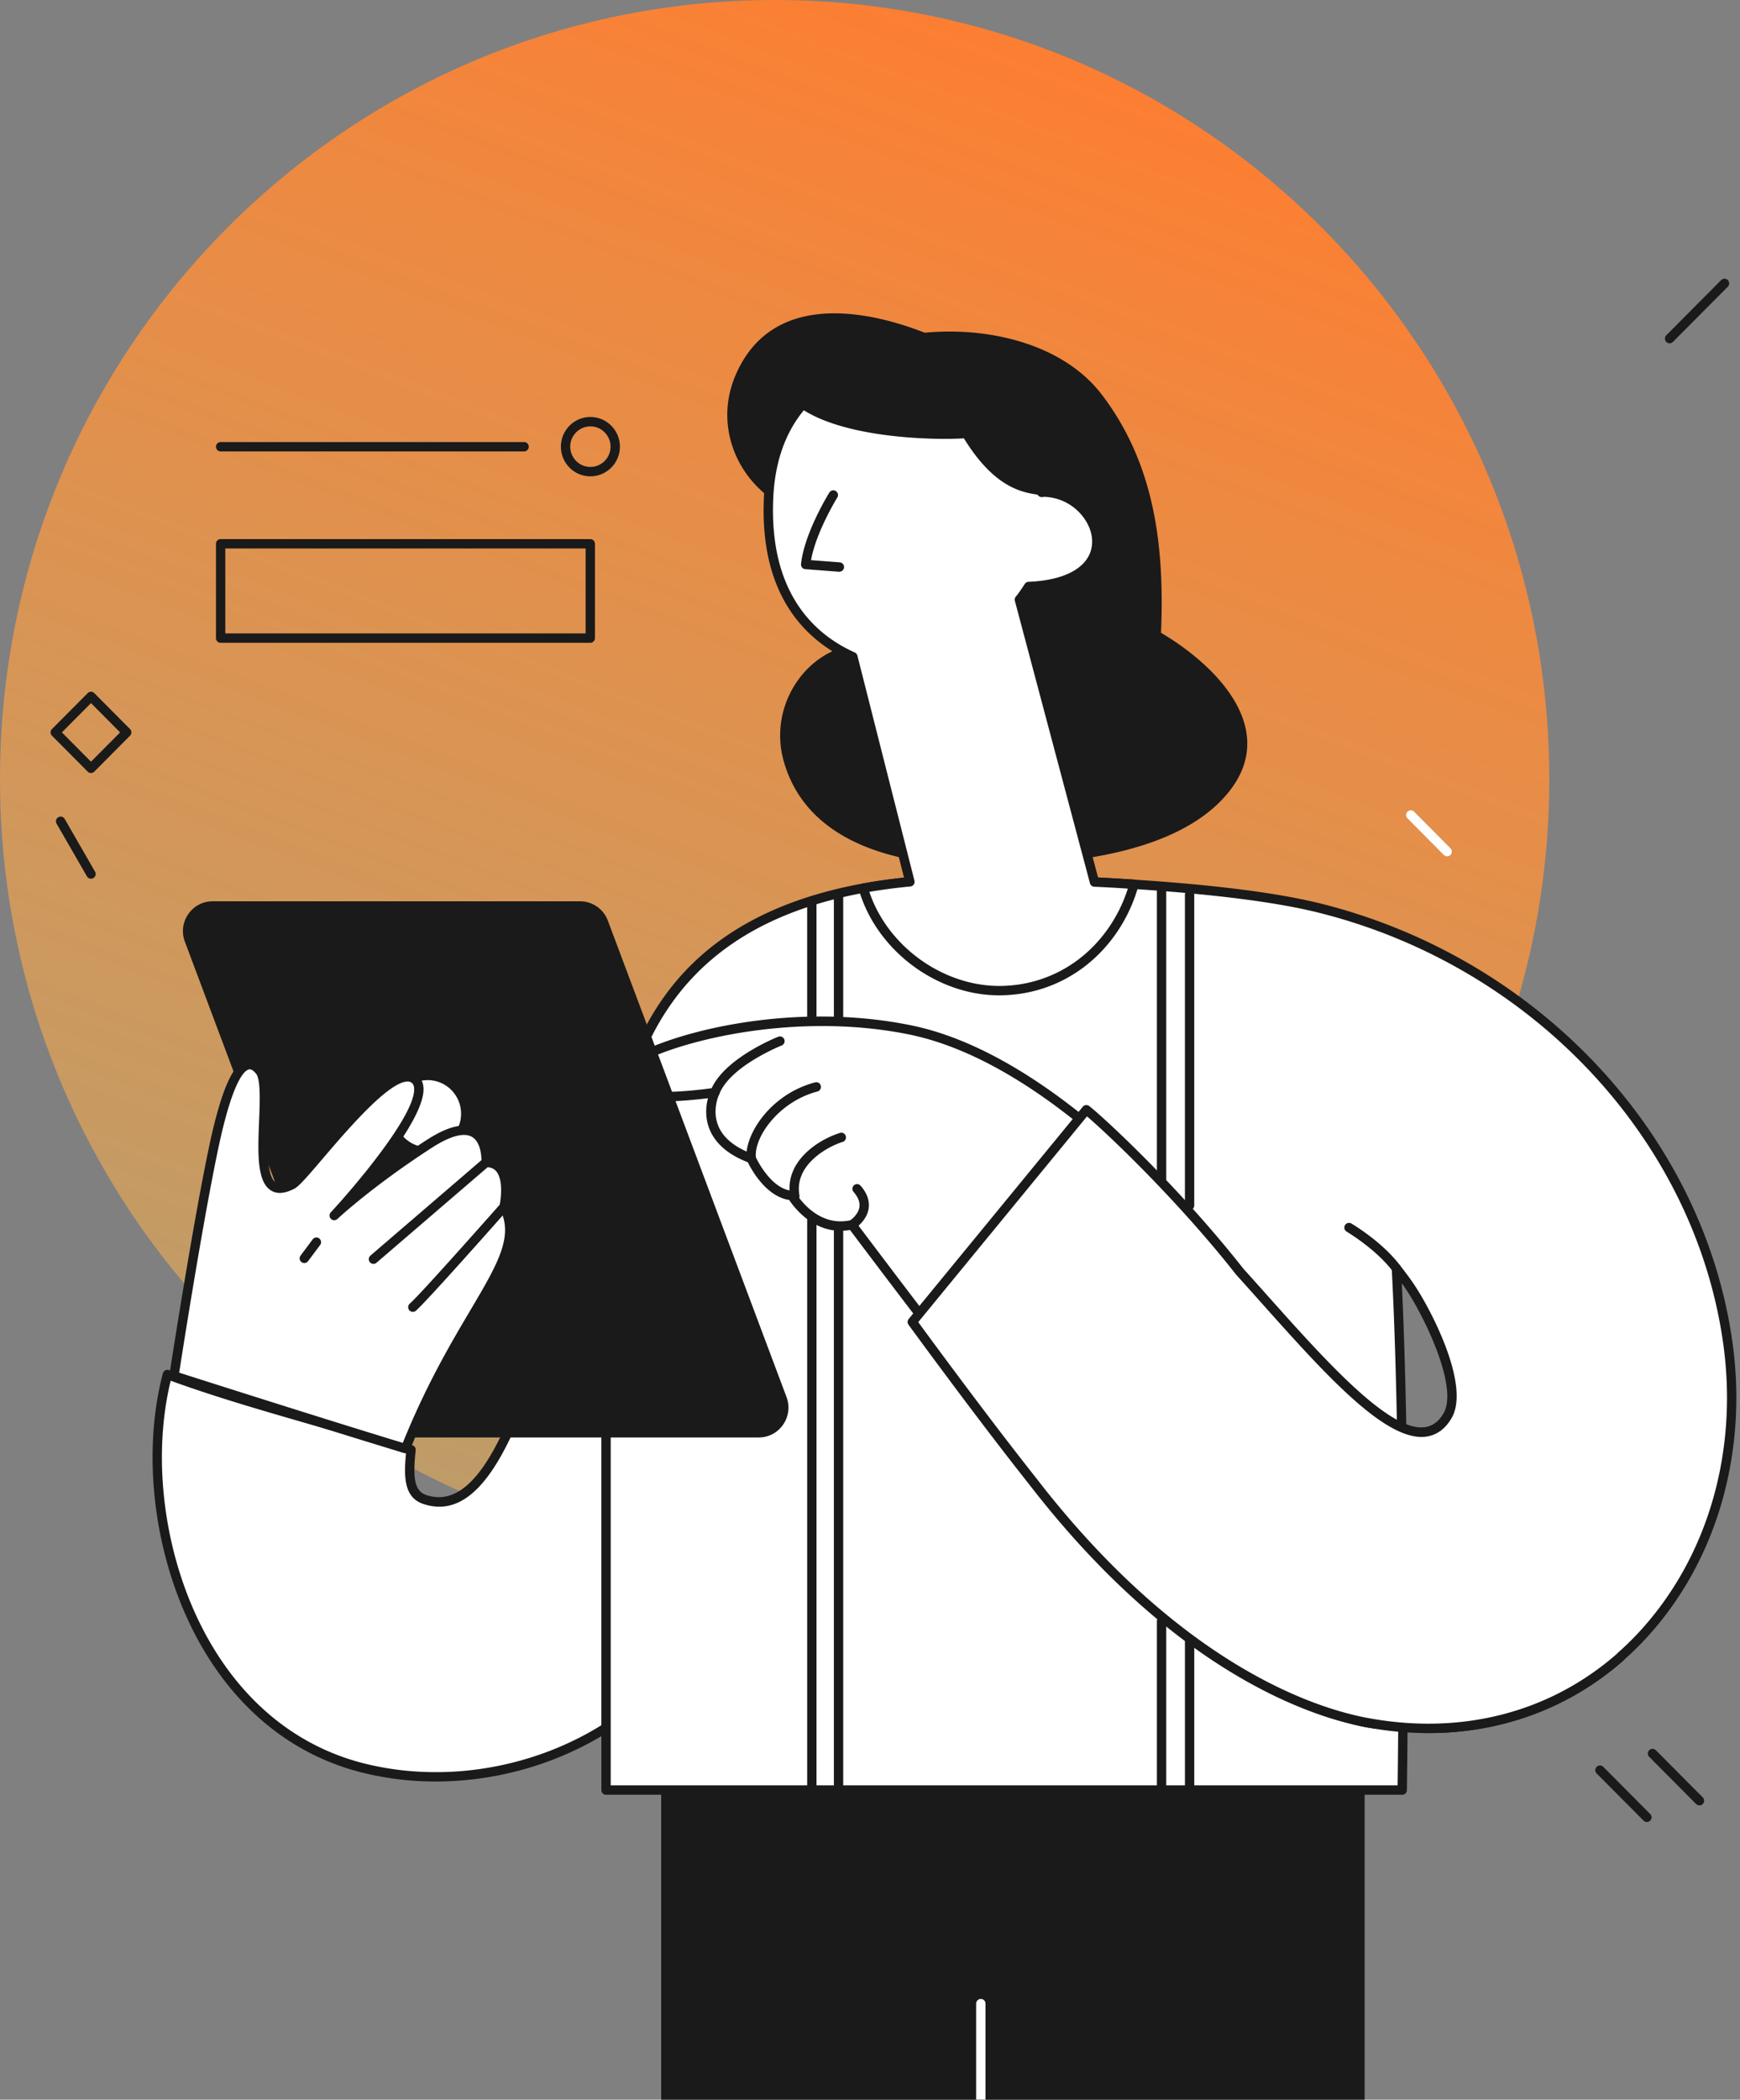 <svg width="447" height="539" viewBox="0 0 447 539" fill="none" xmlns="http://www.w3.org/2000/svg"><rect x="0" y="0" width="447" height="539" fill="#808080" stroke="none"/><path d="M199.003 400c109.906 0 199.003-89.543 199.003-200S308.909 0 199.003 0C89.097 0 0 89.543 0 200s89.097 200 199.003 200z" fill="url(#paint0_linear)"/><path d="M169.859 451.452h180.709V539H169.859v-87.548z" fill="#1A1A1A"/><path d="M105.612 372.158c-.691 6.659-.668 11.391 3.583 12.785 27.639 9.05 34.058-87.732 55.718-86.668 33.522 1.652 26.061 104.611 10.124 127.124-17.725 25.039-52.541 35.718-81.667 28.466-44.25-11.016-59.612-65.634-50.346-101.022.591.213 1.182.431 1.778.644 18.968 6.849 39.145 11.749 58.353 17.882.819.268 1.638.526 2.457.789z" fill="#fff"/><path d="M111.923 457.324c25.209 0 50.262-11.694 64.076-31.21 12.454-17.591 20.188-86.154 6.085-115.365-4.208-8.719-9.975-13.317-17.135-13.67-10.738-.56-17.67 19.859-24.897 41.453-8.203 24.484-16.695 49.792-30.503 45.267-3.237-1.059-3.471-4.71-2.764-11.514a1.21 1.21 0 00-.83-1.277l-2.457-.784c-7.64-2.436-15.558-4.721-23.22-6.928-11.646-3.354-23.688-6.826-35.094-10.943l-1.778-.638a1.199 1.199 0 00-1.566.829c-5.867 22.406-1.783 50.222 10.404 70.865 9.718 16.464 23.832 27.402 40.817 31.63 6.185 1.545 12.532 2.285 18.862 2.285zm52.63-157.842c.095 0 .19 0 .29.005 6.218.309 11.295 4.447 15.09 12.315 13.813 28.617 6.291 95.713-5.885 112.912-16.744 23.649-50.557 35.427-80.402 27.995-16.35-4.071-29.951-14.622-39.335-30.521-11.64-19.724-15.697-46.157-10.465-67.746l.535.191c11.474 4.144 23.56 7.622 35.24 10.993 7.645 2.201 15.546 4.48 23.152 6.905l1.533.493c-.597 6.244-.491 11.441 4.502 13.076 16.126 5.27 24.953-21.202 33.523-46.795 6.558-19.584 13.334-39.823 22.222-39.823z" fill="#1A1A1A"/><path d="M155.673 348.678v110.839H360.21s1.259-82.048-1.505-133.912a93.148 93.148 0 013.11 4.161c4.329 6.194 14.532 25.829 10.058 33.618-1.834 3.209-4.453 4.497-7.629 4.329.702 12.864.413 25.89.825 38.591.412 12.45.786 24.921 1.114 37.371 51.36.537 85.039-47.434 77.617-99.281-7.957-55.677-52.001-98.059-104.743-111.254-12.738-3.192-31.327-5.051-47.754-6.132-17.726-1.181-32.955-1.45-35.657-1.489-12.883-.185-24.117.683-33.885 2.486-71.654 13.149-66.088 75.166-66.088 120.673z" fill="#fff"/><path d="M155.692 460.723h204.536c.658 0 1.193-.526 1.198-1.187.011-.801 1.17-78.649-1.309-130.104.245.336.49.678.735 1.03 4.458 6.385 13.987 25.375 9.997 32.319-1.521 2.66-3.639 3.864-6.525 3.73-.295-.039-.669.106-.914.353-.24.241-.368.577-.345.918.406 7.493.479 15.16.551 22.575.05 5.258.1 10.702.273 15.988.413 12.449.786 24.915 1.115 37.359.016.65.54 1.165 1.187 1.176 22.701.235 43.391-9.022 58.247-26.069 17.057-19.573 24.551-46.761 20.573-74.589-7.606-53.235-50.062-98.35-105.64-112.25-10.838-2.716-26.975-4.788-47.966-6.166-17.681-1.182-32.854-1.45-35.713-1.495-12.627-.179-24.1.661-34.119 2.503-67.921 12.472-67.486 68.026-67.135 112.665.028 3.125.05 6.199.05 9.201v110.839c0 .661.535 1.204 1.204 1.204zm203.355-2.414H156.89V348.674c0-3.007-.023-6.087-.051-9.223-.345-43.738-.774-98.166 65.163-110.274 9.863-1.82 21.163-2.649 33.651-2.464 2.853.045 17.965.314 35.596 1.49 20.851 1.366 36.844 3.416 47.543 6.098 54.642 13.671 96.378 57.979 103.845 110.257 3.884 27.128-3.405 53.611-19.999 72.657-14.137 16.218-33.724 25.162-55.26 25.251a6079.197 6079.197 0 00-1.082-36.205c-.172-5.258-.222-10.685-.273-15.932-.066-7.029-.133-14.281-.49-21.421 3.171-.219 5.656-1.871 7.406-4.928 4.914-8.557-5.695-28.584-10.114-34.912a96.36 96.36 0 00-3.154-4.223 1.2 1.2 0 00-2.14.812c2.547 47.86 1.65 122.359 1.516 132.652z" fill="#1A1A1A"/><path d="M351.267 361.998c1.511 15.955.736 32.537 1.249 48.296.351 10.764.685 21.533.98 32.302-.858-.135-1.705-.241-2.574-.403-20.456-3.859-62.409-33.54-82.932-64.33l48.846-49.091c11.284 12.449 23.872 25.822 34.431 33.226z" fill="#fff"/><path d="M353.51 443.779c.29 0 .574-.106.791-.296.268-.236.418-.583.407-.941-.295-10.769-.63-21.538-.975-32.308-.184-5.661-.206-11.558-.223-17.259-.033-10.249-.067-20.85-1.036-31.104a1.24 1.24 0 00-.507-.879c-10.337-7.247-22.557-20.166-34.225-33.052a1.206 1.206 0 00-.859-.392 1.136 1.136 0 00-.874.353l-48.847 49.091a1.21 1.21 0 00-.151 1.523c20.707 31.075 62.728 60.879 83.707 64.839.574.112 1.148.196 1.722.28l.886.134c.062.006.123.011.184.011zm-3.371-81.129c.908 9.979.942 20.323.975 30.33.017 5.724.033 11.637.223 17.333.334 10.282.652 20.569.936 30.857a38.838 38.838 0 01-1.109-.185c-20.222-3.814-61.557-33.5-81.606-62.991l47.259-47.495c11.334 12.488 23.147 24.893 33.322 32.151zM209.361 132.67c-16.667-2.834-27.237-20.335-20.422-36.3 8.771-20.554 31.45-17.664 48.624-10.96 16.455-1.563 35.562 2.884 45.498 15.904 13.78 18.066 16.098 39.392 15.201 61.126 14.61 8.624 31.188 25.52 16.355 42.102-14.076 15.737-44.451 17.714-63.887 17.635-19.336-.084-43.464-5.342-49.432-26.92-3.99-14.415 6.113-29.166 20.066-29.972-1.644-11.268-5.912-22.518-7.617-33.825-1.109.963-2.597 1.512-4.386 1.21z" fill="#1A1A1A"/><path d="M269.242 148.952c-1.71.331-3.421.667-5.132 1.003-1.855.358-3.371 1.753-3.204 3.797.045.543.29 1.075.608 1.573-.513 1.092-.552 2.347.234 3.456 1.019 1.439 3.443 2.066 4.881.817 1.644-1.422 6.364-8.103 5.801-9.654-.485-1.339-1.7-1.283-3.188-.992zm-71.525-27.107c4.843 1.635 40.873.744 50.252.476 7.751 3.539 13.953 5.449 19.581 5.695v-.93c-.101-18.665-14.656-32.85-33.451-33.657-11.356-.498-22.178 3.108-29.059 10.898-3.94 4.447-6.598 10.288-7.323 17.518z" fill="#1A1A1A"/><path d="M197.486 127.171c1.276-23.51 17.229-34.593 36.604-33.742 18.099.79 32.397 15.205 33.512 32.974.312-.022.579-.084.886-.061 14.571.644 22.155 23.157-4.224 24.215-.763 1.159-1.505 2.318-2.391 3.377l19.292 72.5c3.237.146 6.659.353 10.158.582-2.268 8.205-7.071 15.367-13.602 20.301-5.834 4.391-13.028 7-21.063 7-4.965 0-9.874-1.159-14.388-3.208-9.668-4.391-17.558-12.903-20.489-23.096a139.305 139.305 0 0111.975-1.635L219.1 168.606c-12.794-5.729-22.874-18.239-21.614-41.435z" fill="#fff"/><path d="M256.655 255.505c7.957 0 15.491-2.503 21.782-7.241 6.726-5.074 11.708-12.511 14.037-20.939.1-.353.033-.728-.179-1.02a1.19 1.19 0 00-.902-.504 600.79 600.79 0 00-9.306-.543l-18.907-71.049c.63-.807 1.198-1.652 1.739-2.481 16.7-.885 18.026-9.929 18.032-12.707.011-6.362-5.706-13.418-14.254-13.877-1.711-18.067-16.372-32.129-34.565-32.924-21.777-.896-36.649 12.741-37.853 34.884-1.404 25.901 10.944 37.325 21.799 42.354l14.165 55.845c-3.594.37-7.177.879-10.677 1.512a1.219 1.219 0 00-.808.549 1.212 1.212 0 00-.134.969c2.948 10.265 10.855 19.186 21.147 23.862 4.848 2.19 9.852 3.31 14.884 3.31zm33.083-27.396c-2.335 7.33-6.821 13.759-12.739 18.228-5.873 4.419-12.911 6.76-20.344 6.76-4.619 0-9.423-1.07-13.892-3.103-9.227-4.189-16.399-11.995-19.43-21.045 3.46-.594 6.998-1.053 10.531-1.384a1.2 1.2 0 001.053-1.495l-14.655-57.771a1.207 1.207 0 00-.674-.807c-10.286-4.592-22.261-15.305-20.907-40.26 1.142-21.011 14.644-33.595 35.356-32.604 17.363.756 31.277 14.449 32.37 31.848.022.32.167.622.406.835.24.213.558.325.875.297l.362-.04c.123-.011.24-.033.363-.022 7.188.314 12.164 6.3 12.153 11.475-.011 6.059-6.124 9.923-16.344 10.332a1.206 1.206 0 00-.953.543l-.189.286c-.697 1.058-1.354 2.061-2.123 2.979a1.22 1.22 0 00-.24 1.087l19.292 72.494c.133.51.585.868 1.108.891 2.753.112 5.651.28 8.621.476z" fill="#1A1A1A"/><path d="M205.038 104.322c11.172 8.289 35.139 8.681 42.583 8.205 7.707 12.449 14.633 14 19.932 14.56-.1-18.665-14.655-32.85-33.45-33.657-11.362-.504-22.183 3.103-29.065 10.892zm10.594 42.446a1.21 1.21 0 001.198-1.115 1.205 1.205 0 00-1.109-1.294l-7.366-.565c1.27-7.202 6.686-15.989 6.742-16.078a1.211 1.211 0 00-.384-1.663 1.193 1.193 0 00-1.655.386c-.262.42-6.414 10.388-7.278 18.335a1.23 1.23 0 00.268.902c.206.252.507.408.83.431l8.648.666c.045-.005.073-.005.106-.005z" fill="#1A1A1A"/><path d="M316.845 328.746c-8.866-13.328-46.195-56.842-83.022-64.346-36.827-7.505-75.649 6.003-76.145 13.003-.496 7.001 26 3.069 26 3.069s-5.594 11.436 9.339 16.941c0 0 3.985 9.005 10.454 9.504 0 0 5.517 9.783 15.43 7.504 0 0 34.007 45.311 49.103 63.422 27.471-24.742 48.841-49.097 48.841-49.097z" fill="#fff"/><path d="M267.97 379.03c.296 0 .58-.107.803-.308 27.215-24.496 48.735-48.951 48.947-49.192a1.218 1.218 0 00.1-1.473c-7.294-10.965-45.136-56.987-83.779-64.856-32.437-6.602-65.269 2.722-74.535 9.806-1.951 1.49-2.948 2.896-3.048 4.296-.078 1.136.334 2.167 1.203 2.979 4.029 3.763 18.667 2.335 24.217 1.635-.49 1.865-.852 4.816.385 7.919 1.477 3.696 4.786 6.558 9.846 8.518.931 1.898 4.698 8.786 10.621 9.682 1.371 2.061 6.832 9.246 15.63 7.701 4.101 5.454 34.688 46.072 48.685 62.861.206.252.507.404.831.432h.094zm47.331-50.402c-3.666 4.111-23.097 25.654-47.203 47.456-15.279-18.475-47.938-61.966-48.267-62.414a1.196 1.196 0 00-1.226-.448c-8.926 2.044-14.064-6.832-14.12-6.922a1.191 1.191 0 00-.953-.61c-5.667-.443-9.411-8.708-9.445-8.792a1.214 1.214 0 00-.685-.644c-4.659-1.714-7.656-4.178-8.91-7.326-1.622-4.06.217-7.907.234-7.946a1.217 1.217 0 00-.106-1.243 1.224 1.224 0 00-1.148-.482c-7.801 1.159-21.264 1.982-24.184-.75-.34-.314-.473-.628-.44-1.036.017-.236.217-1.109 2.106-2.549 8.71-6.653 41.33-15.736 72.607-9.363 37.012 7.543 73.426 51.046 81.74 63.069z" fill="#1A1A1A"/><path d="M204.193 308.296c.072 0 .145-.006.212-.017a1.206 1.206 0 00.969-1.4c-1.432-8.019 7.534-12.645 11.106-13.748.635-.196.992-.868.791-1.506-.195-.639-.858-1.008-1.499-.796-5.143 1.591-14.438 7.085-12.761 16.476.106.582.613.991 1.182.991zm-11.182-9.685c.056 0 .112-.006.168-.011.657-.09 1.114-.7 1.025-1.361-.686-5.018 5.645-14.387 15.797-17.047a1.21 1.21 0 00.859-1.473 1.19 1.19 0 00-1.466-.863c-11.763 3.086-18.366 13.906-17.57 19.708.084.61.602 1.047 1.187 1.047zm-9.361-16.948a1.2 1.2 0 001.12-.773c2.78-7.202 15.897-12.455 16.031-12.505.618-.247.919-.947.68-1.563a1.197 1.197 0 00-1.555-.683c-.579.229-14.231 5.695-17.391 13.883-.24.622.067 1.322.685 1.562.14.056.285.079.43.079zm35.227 33.951c.212 0 .429-.055.624-.179.129-.078 3.149-1.954 3.645-5.169.306-1.976-.385-3.953-2.057-5.885a1.196 1.196 0 00-1.694-.118 1.212 1.212 0 00-.117 1.703c1.182 1.366 1.689 2.688 1.494 3.931-.323 2.089-2.497 3.466-2.519 3.483a1.206 1.206 0 00.624 2.234zM100.53 369.003h94.394c5.327 0 9.011-5.354 7.133-10.366l-45.905-122.314a7.621 7.621 0 00-7.132-4.956H54.626c-5.328 0-9.01 5.354-7.133 10.366l45.904 122.314a7.63 7.63 0 007.133 4.956z" fill="#1A1A1A"/><path d="M109.891 295.725c-5.404 0-9.785-4.403-9.785-9.834s4.381-9.834 9.785-9.834 9.785 4.403 9.785 9.834-4.381 9.834-9.785 9.834z" fill="#fff"/><path d="M109.873 296.93c6.057 0 10.983-4.951 10.983-11.038 0-6.088-4.926-11.038-10.983-11.038s-10.983 4.95-10.983 11.038c0 6.087 4.926 11.038 10.983 11.038zm0-19.663c4.731 0 8.581 3.87 8.581 8.625s-3.85 8.624-8.581 8.624-8.582-3.869-8.582-8.624c0-4.755 3.851-8.625 8.582-8.625z" fill="#1A1A1A"/><path d="M104.176 371.867c14.711-36.978 32.007-49.064 25.298-62.05 0 0 2.574-11.363-4.592-11.419 0 0 .898-14.768-14.56-4.788-15.457 9.979-24.468 18.43-24.468 18.43s27.165-29.239 20.774-34.912c-6.392-5.673-28.062 25.128-31.54 26.943-12.916 6.748-4.313-24.21-8.386-29.216-2.797-3.433-7.02-2.89-11.78 19.572-4.363 20.609-10.236 58.774-10.236 58.774s36.226 11.615 59.49 18.666z" fill="#fff"/><path d="M104.181 373.065a1.2 1.2 0 001.114-.756c6.052-15.204 12.466-26.052 17.62-34.766 7.289-12.32 11.735-19.842 7.829-27.9.307-1.619 1.137-7.269-1.304-10.366-.847-1.076-1.972-1.742-3.354-1.983-.095-1.949-.663-5.779-3.594-7.51-2.937-1.73-7.239-.789-12.811 2.812a224.726 224.726 0 00-13.752 9.621c6.196-7.689 13.128-17.546 12.871-22.888-.061-1.311-.523-2.358-1.37-3.108-.831-.74-1.878-1.081-3.065-.986-5.544.386-14.182 9.985-23.292 20.642-2.814 3.293-5.723 6.698-6.537 7.124-1.655.862-2.897 1.047-3.683.543-2.468-1.574-2.15-9.436-1.894-15.748.25-6.171.462-11.503-1.327-13.703-1.65-2.033-3.226-2.157-4.268-1.905-2.246.549-5.678 3.422-9.612 21.992-4.319 20.408-10.192 58.461-10.248 58.842a1.205 1.205 0 00.82 1.333c.362.117 36.51 11.699 59.512 18.665.111.028.228.045.345.045zm14.995-81.718c.814 0 1.51.168 2.095.509 2.636 1.557 2.419 6.413 2.419 6.463-.023.33.094.655.323.896.223.241.54.381.869.387 1.187.011 2.062.392 2.675 1.17 1.744 2.206 1.137 7.084.758 8.775-.062.281-.028.572.105.824 3.622 7.017-.59 14.14-7.567 25.946-5.082 8.59-11.373 19.231-17.374 34.077-20.857-6.34-51.588-16.157-57.445-18.027.964-6.211 6.157-39.224 10.07-57.688 3.671-17.361 6.697-19.875 7.828-20.15.519-.128 1.148.236 1.845 1.087 1.209 1.484.98 7.112.785 12.074-.323 8.003-.63 15.563 3.004 17.881 1.566 1.003 3.61.852 6.08-.436 1.17-.611 3.293-3.058 7.249-7.69 6.219-7.28 16.633-19.46 21.631-19.808.558-.039.97.084 1.31.387.351.308.535.773.563 1.417.323 6.798-15.352 25.24-21.42 31.77a1.204 1.204 0 00.028 1.674 1.195 1.195 0 001.666.028c.09-.084 9.122-8.501 24.295-18.296 3.366-2.167 6.146-3.27 8.208-3.27z" fill="#1A1A1A"/><path d="M95.942 324.449c.278 0 .551-.095.78-.291l28.936-24.859a1.215 1.215 0 00.134-1.702 1.202 1.202 0 00-1.694-.135l-28.936 24.859a1.217 1.217 0 00-.134 1.703c.24.285.58.425.914.425zm10.116 12.316c.279 0 .552-.096.781-.292 2.858-2.458 22.701-24.909 23.543-25.862a1.21 1.21 0 00-.101-1.702 1.19 1.19 0 00-1.694.101c-7.104 8.042-21.119 23.75-23.309 25.632a1.217 1.217 0 00-.133 1.703c.239.28.579.42.913.42zm192.344 122.654a1.2 1.2 0 001.198-1.204v-42.007a1.199 1.199 0 10-2.396 0v42.007c0 .661.534 1.204 1.198 1.204zm1.198-231.833v78.627a1.199 1.199 0 11-2.396 0v-79.098c0-.033.005-.067.011-.1.802.128 1.604.308 2.385.571zm-84.183 35.043c.663 0 1.198-.537 1.198-1.204v-31.927a1.2 1.2 0 00-1.198-1.204 1.2 1.2 0 00-1.198 1.204v31.927a1.199 1.199 0 001.198 1.204zm0 197.277c.663 0 1.198-.537 1.198-1.204V315.079a1.2 1.2 0 00-1.198-1.204 1.2 1.2 0 00-1.198 1.204v143.623a1.195 1.195 0 001.198 1.204zm143.325-133.087c.251 0 .507-.078.724-.241.53-.403.636-1.159.234-1.691-4.586-6.104-12.214-10.612-12.538-10.803a1.196 1.196 0 00-1.643.432 1.214 1.214 0 00.429 1.652c.072.045 7.539 4.463 11.83 10.175.245.314.602.476.964.476z" fill="#1A1A1A"/><path d="M250.768 514.339v24.652h2.401v-24.652c0-.667-.535-1.204-1.198-1.204-.668 0-1.203.543-1.203 1.204z" fill="#fff"/><path d="M56.68 165.01h94.963c.663 0 1.198-.537 1.198-1.204v-24.215a1.2 1.2 0 00-1.198-1.204H56.68a1.2 1.2 0 00-1.198 1.204v24.215c0 .667.535 1.204 1.198 1.204zm93.765-2.413H57.878v-21.802h92.567v21.802zm-93.761-46.715h77.957c.663 0 1.198-.537 1.198-1.204a1.2 1.2 0 00-1.198-1.204H56.684a1.2 1.2 0 00-1.198 1.204c0 .661.535 1.204 1.198 1.204zm94.986 6.395c4.179 0 7.578-3.416 7.578-7.616 0-4.2-3.399-7.617-7.578-7.617s-7.579 3.417-7.579 7.617 3.4 7.616 7.579 7.616zm0-12.819c2.853 0 5.176 2.335 5.176 5.203 0 2.867-2.323 5.202-5.176 5.202s-5.177-2.335-5.177-5.202c0-2.868 2.324-5.203 5.177-5.203zM23.376 198.437a1.2 1.2 0 00.847-.353l9.177-9.223a1.214 1.214 0 000-1.708l-9.177-9.224a1.2 1.2 0 00-.847-.353 1.2 1.2 0 00-.847.353l-9.178 9.224a1.214 1.214 0 000 1.708l9.178 9.223c.223.23.529.353.847.353zm7.483-10.428l-7.483 7.521-7.478-7.521 7.478-7.521 7.483 7.521zm-7.483 37.562c.206 0 .413-.051.602-.163a1.21 1.21 0 00.435-1.652l-7.796-13.53a1.199 1.199 0 00-1.644-.437 1.21 1.21 0 00-.434 1.652l7.795 13.53c.229.381.63.6 1.042.6zm413.202 237.883c.306 0 .613-.118.847-.353a1.214 1.214 0 000-1.708l-12.048-12.108a1.2 1.2 0 00-1.699 0 1.214 1.214 0 000 1.708l12.047 12.108c.234.235.541.353.853.353zm-13.499 4.27c.307 0 .613-.117.847-.353a1.214 1.214 0 000-1.708l-12.047-12.108a1.201 1.201 0 00-1.7 0 1.216 1.216 0 000 1.709l12.053 12.107c.234.236.541.353.847.353zm5.844-379.601c.307 0 .613-.118.847-.353l14.093-14.162a1.215 1.215 0 000-1.709 1.2 1.2 0 00-1.7 0l-14.092 14.163a1.214 1.214 0 000 1.708c.239.236.546.353.852.353zM78.18 324.235c.362 0 .724-.168.958-.482l3.104-4.155a1.203 1.203 0 00-.24-1.685 1.185 1.185 0 00-1.677.24l-3.104 4.155a1.205 1.205 0 00.24 1.686c.212.168.468.241.719.241z" fill="#1A1A1A"/><path d="M279.07 284.889c4.519 3.634 23.487 21.337 39.446 41.621 19.096 21.09 40.237 47.047 50.646 39.946l47.125 58.869c-16.494 14.516-39.151 21.791-65.391 16.834-20.456-3.858-53.081-19.735-85.768-62.1-13.613-17.159-30.782-40.697-30.782-40.697l44.724-54.473z" fill="#fff"/><path d="M366.973 444.898c18.801 0 36.192-6.396 50.128-18.666a1.21 1.21 0 00.112-1.702 1.196 1.196 0 00-1.694-.112c-17.319 15.243-40.193 21.118-64.377 16.554-13.189-2.487-47.871-13.474-85.044-61.658-12.092-15.244-27.154-35.746-30.207-39.918l43.358-52.816c5.449 4.665 23.275 21.516 38.343 40.674a1289.74 1289.74 0 016.358 7.09c18.394 20.581 35.768 40.008 45.898 33.109a1.218 1.218 0 00.324-1.675 1.204 1.204 0 00-1.667-.325c-8.408 5.735-26.663-14.695-42.767-32.722a1477.64 1477.64 0 00-6.313-7.039c-15.993-20.334-34.883-37.969-39.586-41.755a1.2 1.2 0 00-1.677.173l-44.723 54.479a1.216 1.216 0 00-.045 1.484c.173.235 17.336 23.751 30.81 40.736 37.663 48.823 73.03 59.995 86.487 62.537 5.516 1.042 10.961 1.552 16.282 1.552z" fill="#1A1A1A"/><path d="M371.77 219.821c.306 0 .613-.118.847-.353a1.214 1.214 0 000-1.708l-9.339-9.386a1.201 1.201 0 00-1.7 0 1.214 1.214 0 000 1.708l9.339 9.386c.24.235.546.353.853.353z" fill="#fff"/><path d="M305.6 310.644c.663 0 1.198-.537 1.198-1.204v-79.69a1.199 1.199 0 10-2.396 0v79.69c0 .661.535 1.204 1.198 1.204zm-.581 108.86c.289.275.568.56.83.863.128.145.25.291.373.442.017.022.106.14.162.207.072.101.161.23.161.23l.251.364c0 .005.006.005.006.011v78.627a1.199 1.199 0 11-2.396 0v-79.691a1.178 1.178 0 01.613-1.053zm-95.261-105.466v147.291a1.199 1.199 0 11-2.396 0V312.734c.774.47 1.577.89 2.396 1.304zm-1.202-50.978a1.2 1.2 0 001.198-1.204v-30.443a1.2 1.2 0 10-2.397 0v30.437c0 .672.535 1.21 1.199 1.21z" fill="#1A1A1A"/><defs><linearGradient id="paint0_linear" x1="269.605" y1="-13.022" x2="111.262" y2="400.024" gradientUnits="userSpaceOnUse"><stop offset=".016" stop-color="#FF7B2E"/><stop offset="1" stop-color="#F7B654" stop-opacity=".51"/></linearGradient></defs></svg>